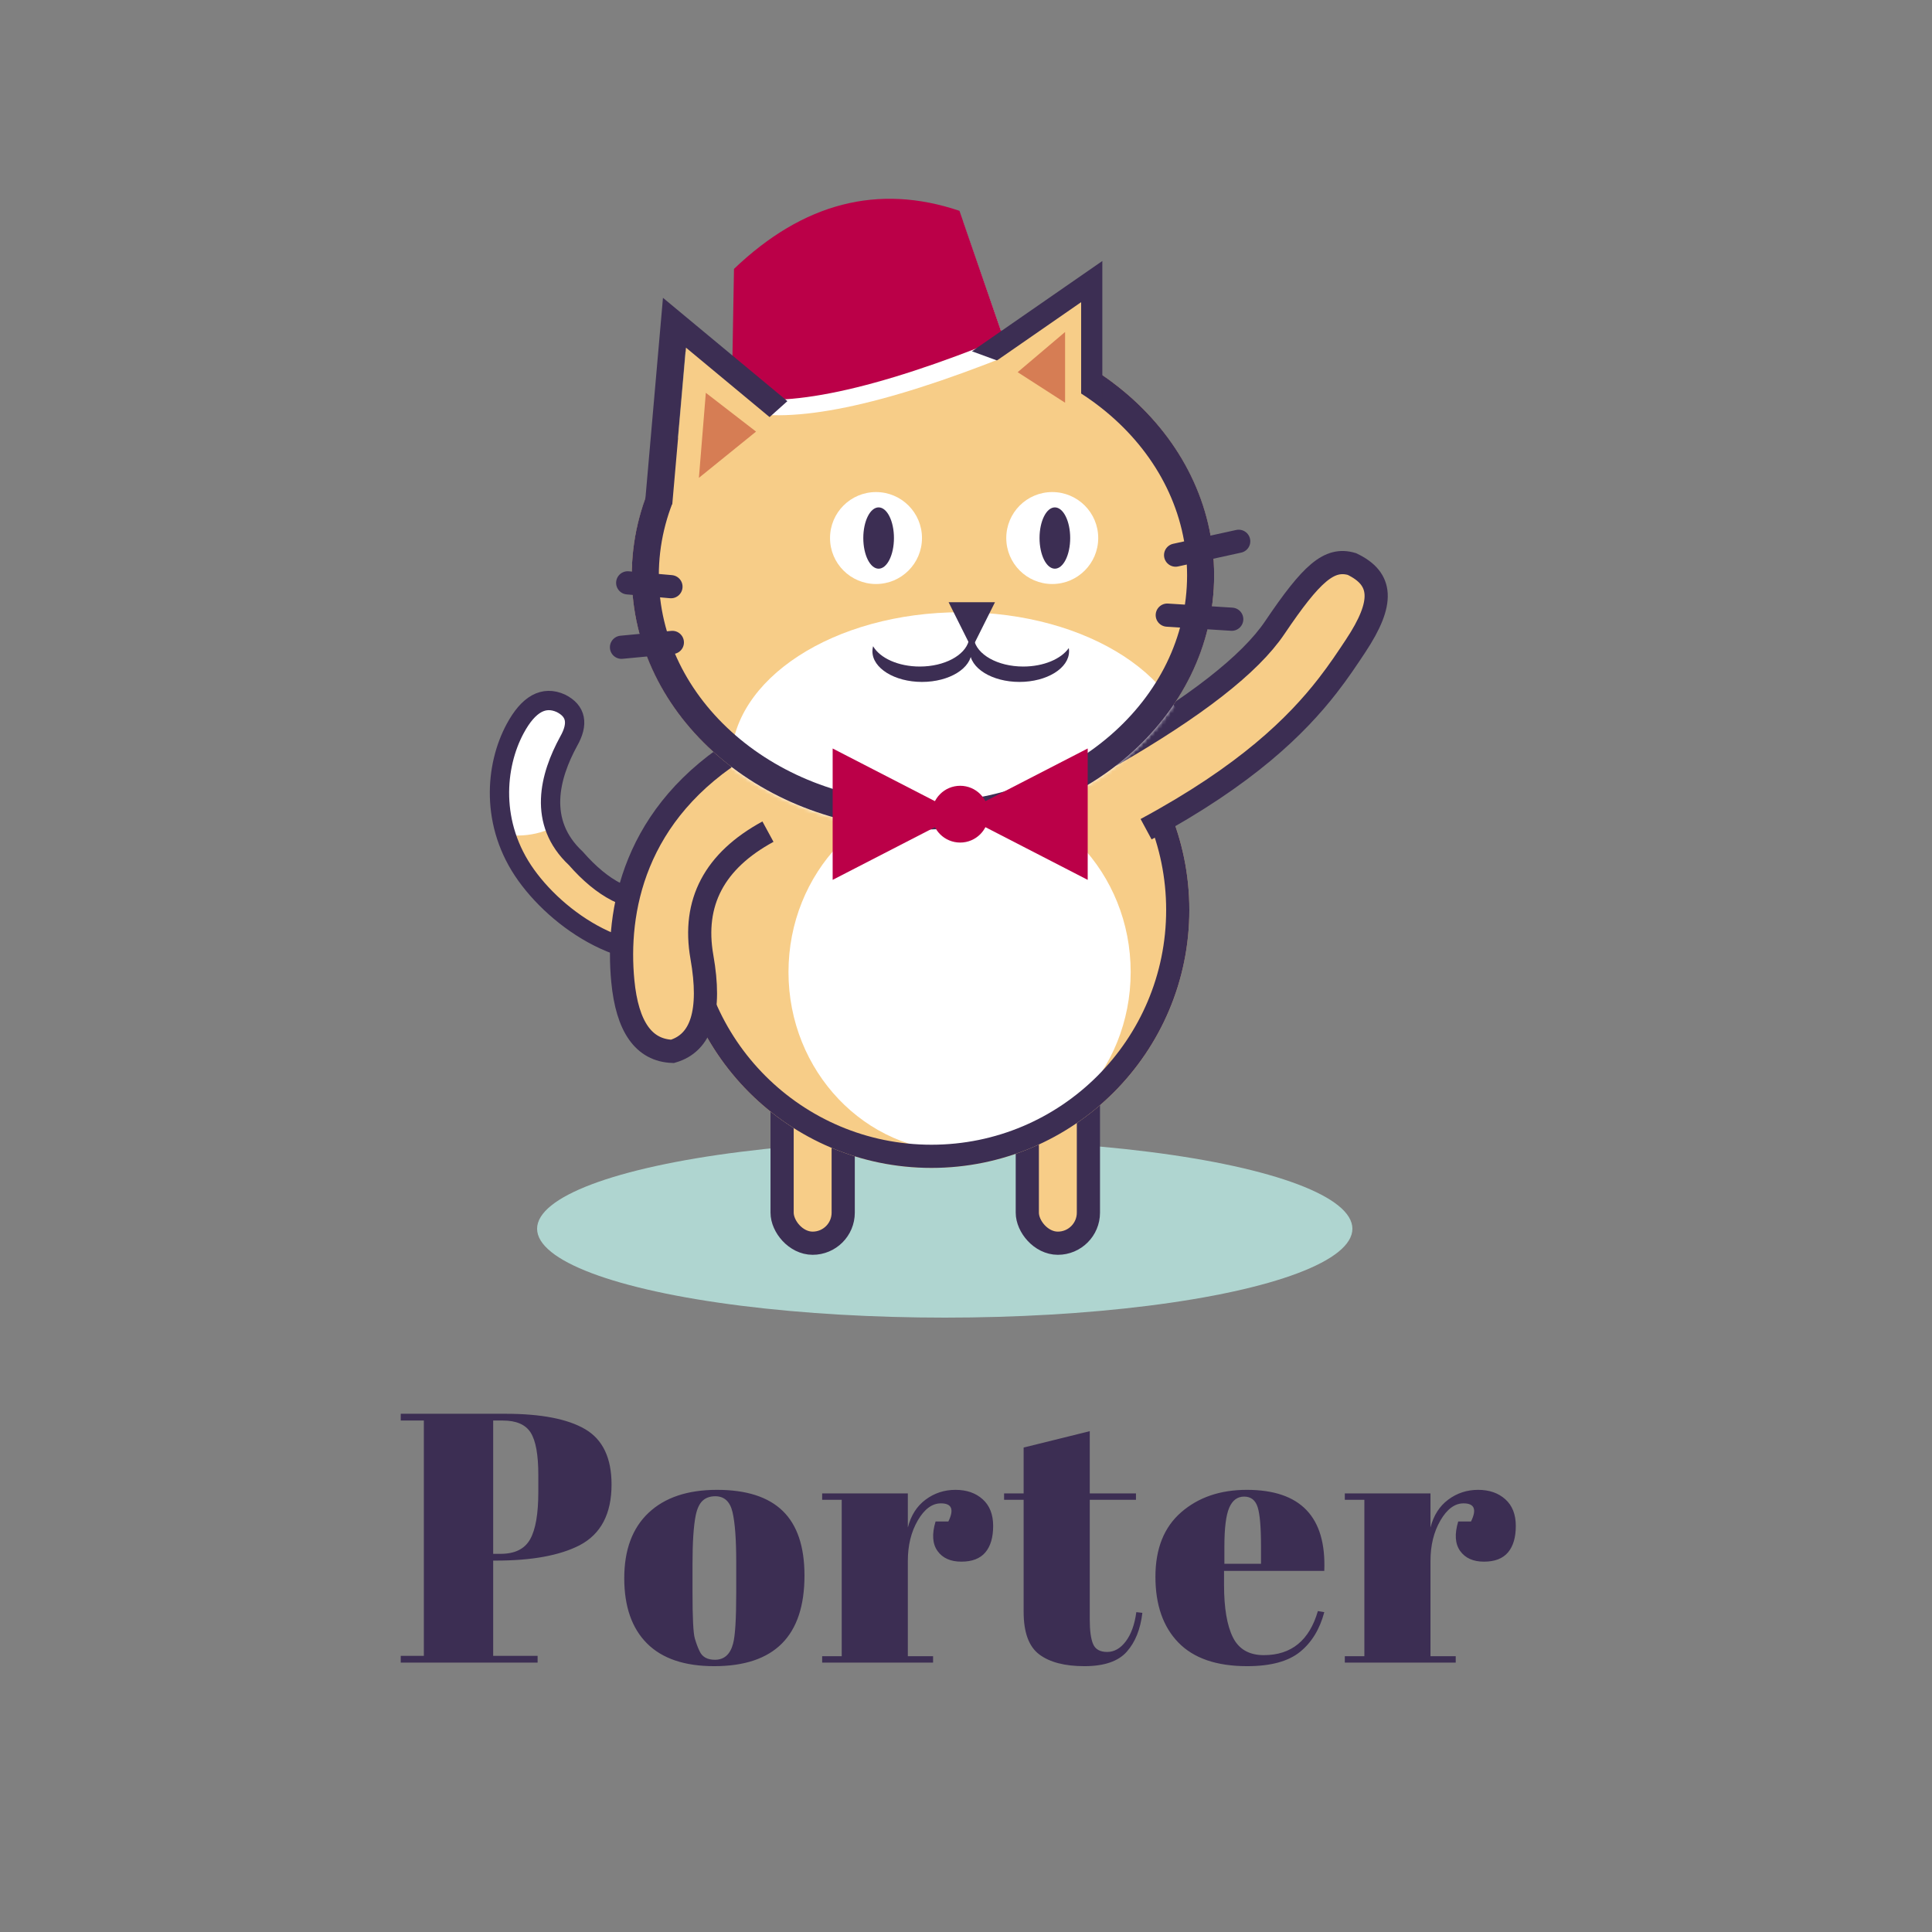 <?xml version="1.0" ?>
<svg xmlns="http://www.w3.org/2000/svg" xmlns:xlink="http://www.w3.org/1999/xlink" viewBox="0 0 500 500">
	<rect x="0" y="0" width="500" height="500" fill="#808080" stroke="none"/>
	<defs>
		<path d="M62.385,36.857 C48.127,56.006 34.001,57.584 20.006,41.591 C9.978,32.207 13.299,20.253 18.15,11.342 C20.765,6.762 20.108,3.478 16.18,1.49 C11.716,-0.548 7.761,1.64 4.312,8.054 C-0.861,17.676 -2.224,32.845 7.174,45.949 C16.573,59.053 36.47,71.654 53.21,63.548 C64.37,58.143 70.688,51.27 72.164,42.929" id="path-1"/>
		<circle id="path-3" cx="112.052" cy="67.425" r="66.749"/>
		<ellipse id="path-5" cx="75.427" cy="65.813" rx="75.357" ry="65.773"/>
		<polygon id="path-7" points="2.397 18.065 26.397 1.44 26.397 43.632"/>
		<polygon id="path-9" points="0.467 19.743 23.162 4.022 23.162 43.919"/>
	</defs>
	<g id="logo-stack" stroke="none" stroke-width="1" fill="none" fill-rule="evenodd">
		<ellipse id="Oval-18" fill="#AFD5D0" fill-rule="nonzero" cx="244.5" cy="318" rx="105.5" ry="23"/>
		<g id="M-A-I-N-" transform="translate(129, 50.094)">
			<g id="torso" transform="translate(0, 93.205)">
				<g id="Group" transform="translate(0, 24.78)">
					<g id="TA-I.-L" transform="translate(0, 12.459)">
						<g id="Group-2">
							<mask id="mask-2" fill="white">
								<use xlink:href="#path-1"/>
							</mask>
							<use id="T-A-I-L" stroke="#3C2E53" stroke-width="2" fill="#F7CD88" fill-rule="nonzero" xlink:href="#path-1"/>
							<ellipse id="Oval-5" fill="#FFFFFF" fill-rule="nonzero" mask="url(#mask-2)" cx="4.949" cy="8.924" rx="23.797" ry="26.772"/>
						</g>
						<path d="M62.385,36.857 C48.127,56.006 34.001,57.584 20.006,41.591 C9.978,32.207 13.299,20.253 18.15,11.342 C20.765,6.762 20.108,3.478 16.18,1.49 C11.716,-0.548 7.761,1.64 4.312,8.054 C-0.861,17.676 -2.224,32.845 7.174,45.949 C16.573,59.053 36.47,71.654 53.21,63.548 C64.37,58.143 70.688,51.27 72.164,42.929" id="T-A-I-L" stroke="#3C2E53" stroke-width="5" fill-rule="nonzero"/>
					</g>
					<rect id="Rectangle-7" stroke="#3C2E53" stroke-width="6" fill="#F7CD88" fill-rule="nonzero" x="73.408" y="92.239" width="15.814" height="61.425" rx="7.907"/>
					<rect id="Rectangle-7" stroke="#3C2E53" stroke-width="6" fill="#F7CD88" fill-rule="nonzero" x="136.866" y="92.239" width="15.814" height="61.425" rx="7.907"/>
					<mask id="mask-4" fill="white">
						<use xlink:href="#path-3"/>
					</mask>
					<use id="Oval-12" fill="#F7CD88" fill-rule="nonzero" xlink:href="#path-3"/>
					<ellipse id="Oval-13" fill="#FFFFFF" fill-rule="nonzero" mask="url(#mask-4)" cx="119.339" cy="83.49" rx="44.279" ry="46.493"/>
				</g>
				<circle id="Oval-12" stroke="#3C2E53" stroke-width="6" fill-rule="nonzero" cx="112.052" cy="92.205" r="63.749"/>
				<path d="M155.362,41.026 C180.002,35.366 196.748,28.953 205.6,21.786 C218.879,11.035 224.423,8.509 229.512,11.864 C236.013,17.816 234.712,23.794 224.253,32.41 C221.42,34.744 218.214,37.395 214.255,40.177 C203.602,47.665 187.496,56.109 158.518,61.926" id="arm" stroke="#3C2E53" stroke-width="6" fill="#F7CD88" fill-rule="nonzero" transform="translate(194.422, 36.202) rotate(-17) translate(-194.422, -36.202) "/>
				<path d="M28.123,93.685 C43.602,96.83 54.917,92.209 62.069,79.824 C69.221,67.438 76.399,62.833 83.604,66.008 C89.117,70.996 88.499,78.397 81.751,88.211 C71.629,102.931 51.797,120.015 18.467,114.756" id="Path-29" stroke="#3C2E53" stroke-width="6" fill="#F7CD88" fill-rule="nonzero" transform="translate(52.894, 90.383) rotate(140) translate(-52.894, -90.383) "/>
			</g>
			<g id="head" transform="translate(31.746, 0)">
				<g id="HEAD" transform="translate(2.687, 32.996)">
					<mask id="mask-6" fill="white">
						<use xlink:href="#path-5"/>
					</mask>
					<use id="head" fill="#F7CD88" fill-rule="nonzero" xlink:href="#path-5"/>
					<ellipse id="Oval-4" fill="#FFFFFF" fill-rule="nonzero" mask="url(#mask-6)" cx="85.272" cy="114.027" rx="59.492" ry="38.67"/>
				</g>
				<ellipse stroke="#3C2E53" stroke-width="7" fill-rule="nonzero" cx="78.114" cy="98.809" rx="71.857" ry="62.273"/>
				<g id="mouth" transform="translate(64.18, 105.759)" fill="#3C2E53" fill-rule="nonzero">
					<g id="Group-10" transform="translate(25.284, 9.381)">
						<path d="M1.845,0.162 C2.515,4.153 7.975,7.265 14.611,7.265 C19.887,7.265 24.419,5.299 26.393,2.487 C26.438,2.76 26.462,3.036 26.462,3.316 C26.462,7.697 20.715,11.248 13.626,11.248 C6.537,11.248 0.79,7.697 0.79,3.316 C0.79,2.195 1.166,1.129 1.845,0.162 Z" id="Combined-Shape"/>
					</g>
					<g id="Group-10" transform="translate(13.729, 15.381) scale(-1, 1) translate(-13.729, -15.381) translate(0.729, 9.381)">
						<path d="M0.95,0.644 C1.961,4.401 7.245,7.265 13.611,7.265 C19.183,7.265 23.926,5.072 25.701,2.005 C25.815,2.432 25.875,2.87 25.875,3.316 C25.875,7.697 20.128,11.248 13.039,11.248 C5.95,11.248 0.203,7.697 0.203,3.316 C0.203,2.379 0.466,1.479 0.95,0.644 Z" id="Combined-Shape"/>
					</g>
					<polygon id="Path-24" points="20.574 0 32.574 0 26.574 12"/>
				</g>
				<g id="eyes" transform="translate(53.264, 76.996)" fill-rule="nonzero">
					<circle id="Oval" fill="#FFFFFF" cx="12.7" cy="12.154" r="11.898"/>
					<circle id="Oval-2" fill="#FFFFFF" cx="58.31" cy="12.154" r="11.898"/>
					<ellipse id="Oval" fill="#3C2E53" cx="13.377" cy="12.154" rx="3.966" ry="7.932"/>
					<ellipse id="Oval-2" fill="#3C2E53" cx="58.988" cy="12.154" rx="3.966" ry="7.932"/>
				</g>
				<g id="hat" transform="translate(27.939, 0.284)" fill-rule="nonzero">
					<path d="M72.683,40.924 L60.105,6.644 C39.717,0.65 20.723,6.364 3.122,23.784 C3.122,30.938 3.122,30.938 3.122,56.547 C16.734,59.901 39.921,54.693 72.683,40.924 Z" id="Path-14" fill="#FFFFFF" transform="translate(37.903, 30.938) rotate(1) translate(-37.903, -30.938) "/>
					<path d="M71.143,36.424 L59.219,3.775 C38.096,-2.948 18.735,2.401 1.134,19.822 C1.134,26.975 1.134,26.975 1.134,52.585 C14.746,55.939 38.082,50.552 71.143,36.424 Z" id="Path-14" fill="#BB0048" transform="translate(36.138, 27.259) rotate(1) translate(-36.138, -27.259) "/>
				</g>
				<g id="l-ear" transform="translate(12.504, 39.406)">
					<path d="M-2.513,13.209 L23.063,-4.509 L23.063,40.455 L-2.513,13.209 Z" id="Path-18" stroke="#3C2E53" stroke-width="7" stroke-linecap="square" fill-rule="nonzero" transform="translate(11.191, 16.893) scale(-1, 1) rotate(-5) translate(-11.191, -16.893) "/>
					<mask id="mask-8" fill="white">
						<use xlink:href="#path-7"/>
					</mask>
					<use id="Path-18" fill="#F7CD88" fill-rule="nonzero" transform="translate(14.397, 22.536) scale(-1, 1) rotate(-5) translate(-14.397, -22.536) " xlink:href="#path-7"/>
				</g>
				<g id="r-ear-fill" transform="translate(95.892, 24.081)">
					<polygon id="Path-18" stroke="#3C2E53" stroke-width="7" fill-rule="nonzero" points="2.45 15.777 25.145 0.055 25.145 24.089"/>
					<mask id="mask-10" fill="white">
						<use xlink:href="#path-9"/>
					</mask>
					<use id="Path-18" fill="#F7CD88" fill-rule="nonzero" xlink:href="#path-9"/>
				</g>
				<g id="bow-1" transform="translate(54.317, 142.739)" fill="#BB0048" fill-rule="nonzero">
					<polygon id="Path-3" points="0.427 0.873 0.427 34.876 66.433 0.873 66.433 34.876"/>
					<circle id="Oval" stroke="#BB0048" cx="33.43" cy="17.875" r="6.847"/>
				</g>
				<g id="whiskers" transform="translate(0, 89.239)" fill-rule="nonzero" stroke="#3C2E53" stroke-linecap="round" stroke-width="6">
					<path d="M143.502,4.333 L159.83,0.753" id="Path-26"/>
					<path d="M141.342,19.861 L158.024,20.92" id="Path-26"/>
					<path d="M13.257,26.927 L0.098,28.179" id="Path-26"/>
					<path d="M12.896,12.499 L1.703,11.506" id="Path-27"/>
				</g>
			</g>
		</g>
		<path d="M103.712,365.883 L130.76,365.883 C140.021,365.883 146.921,367.217 151.46,369.885 C155.999,372.553 158.268,377.321 158.268,384.191 C158.268,391.796 155.508,397.04 149.988,399.923 C144.836,402.56 137.629,403.879 128.368,403.879 L127.632,403.879 L127.632,428.535 L139.132,428.535 L139.132,430.283 L103.712,430.283 L103.712,428.535 L109.692,428.535 L109.692,367.631 L103.712,367.631 L103.712,365.883 Z M127.632,367.631 L127.632,402.131 L129.564,402.131 C133.244,402.131 135.789,400.873 137.2,398.359 C138.611,395.844 139.316,391.766 139.316,386.123 L139.316,381.707 C139.316,376.493 138.657,372.844 137.338,370.759 C136.019,368.673 133.612,367.631 130.116,367.631 L127.632,367.631 Z M190.536,412.159 L190.536,404.339 C190.536,398.389 190.214,394.05 189.57,391.321 C188.926,388.591 187.439,387.227 185.108,387.227 C183.759,387.227 182.67,387.61 181.842,388.377 C181.014,389.143 180.416,390.416 180.048,392.195 C179.496,394.955 179.22,399.156 179.22,404.799 L179.22,411.975 C179.22,418.66 179.419,422.677 179.818,424.027 C180.217,425.376 180.631,426.48 181.06,427.339 C181.735,428.811 183.053,429.547 185.016,429.547 C187.408,429.547 188.972,428.167 189.708,425.407 C190.26,423.444 190.536,419.028 190.536,412.159 Z M184.832,431.203 C177.165,431.203 171.369,429.24 167.444,425.315 C163.519,421.389 161.556,415.762 161.556,408.433 C161.556,401.103 163.657,395.461 167.858,391.505 C172.059,387.549 177.963,385.571 185.568,385.571 C193.173,385.571 198.847,387.395 202.588,391.045 C206.329,394.694 208.2,400.26 208.2,407.743 C208.2,423.383 200.411,431.203 184.832,431.203 Z M243.504,389.067 C241.235,389.067 239.241,390.539 237.524,393.483 C235.807,396.427 234.948,399.923 234.948,403.971 L234.948,428.627 L241.48,428.627 L241.48,430.283 L212.776,430.283 L212.776,428.627 L217.836,428.627 L217.836,388.147 L212.776,388.147 L212.776,386.491 L234.948,386.491 L234.948,395.323 C235.745,392.195 237.279,389.787 239.548,388.101 C241.817,386.414 244.393,385.571 247.276,385.571 C250.159,385.571 252.505,386.383 254.314,388.009 C256.123,389.634 257.028,391.934 257.028,394.909 C257.028,397.883 256.353,400.168 255.004,401.763 C253.655,403.357 251.585,404.155 248.794,404.155 C246.003,404.155 243.949,403.235 242.63,401.395 C241.311,399.555 241.143,397.009 242.124,393.759 L245.436,393.759 C246.969,390.631 246.325,389.067 243.504,389.067 Z M264.916,417.127 L264.916,388.147 L259.856,388.147 L259.856,386.491 L264.916,386.491 L264.916,374.623 L282.028,370.391 L282.028,386.491 L293.988,386.491 L293.988,388.147 L282.028,388.147 L282.028,419.151 C282.028,422.033 282.319,424.149 282.902,425.499 C283.485,426.848 284.696,427.523 286.536,427.523 C288.376,427.523 289.986,426.603 291.366,424.763 C292.746,422.923 293.651,420.408 294.08,417.219 L295.644,417.403 C295.153,421.635 293.804,424.993 291.596,427.477 C289.388,429.961 285.739,431.203 280.648,431.203 C275.557,431.203 271.663,430.191 268.964,428.167 C266.265,426.143 264.916,422.463 264.916,417.127 Z M322.76,431.203 C314.848,431.203 308.914,429.163 304.958,425.085 C301.002,421.006 299.024,415.333 299.024,408.065 C299.024,400.797 301.247,395.231 305.694,391.367 C310.141,387.503 315.799,385.571 322.668,385.571 C336.591,385.571 343.276,392.563 342.724,406.547 L316.78,406.547 L316.78,410.135 C316.78,416.146 317.547,420.684 319.08,423.751 C320.613,426.817 323.281,428.351 327.084,428.351 C334.199,428.351 338.86,424.548 341.068,416.943 L342.724,417.219 C341.559,421.635 339.458,425.069 336.422,427.523 C333.386,429.976 328.832,431.203 322.76,431.203 Z M316.872,404.707 L326.348,404.707 L326.348,400.199 C326.348,395.231 326.057,391.842 325.474,390.033 C324.891,388.223 323.726,387.319 321.978,387.319 C320.23,387.319 318.942,388.285 318.114,390.217 C317.286,392.149 316.872,395.476 316.872,400.199 L316.872,404.707 Z M378.764,389.067 C376.495,389.067 374.501,390.539 372.784,393.483 C371.067,396.427 370.208,399.923 370.208,403.971 L370.208,428.627 L376.74,428.627 L376.74,430.283 L348.036,430.283 L348.036,428.627 L353.096,428.627 L353.096,388.147 L348.036,388.147 L348.036,386.491 L370.208,386.491 L370.208,395.323 C371.005,392.195 372.539,389.787 374.808,388.101 C377.077,386.414 379.653,385.571 382.536,385.571 C385.419,385.571 387.765,386.383 389.574,388.009 C391.383,389.634 392.288,391.934 392.288,394.909 C392.288,397.883 391.613,400.168 390.264,401.763 C388.915,403.357 386.845,404.155 384.054,404.155 C381.263,404.155 379.209,403.235 377.89,401.395 C376.571,399.555 376.403,397.009 377.384,393.759 L380.696,393.759 C382.229,390.631 381.585,389.067 378.764,389.067 Z" id="Porter" fill="#3C2E53"/>
		<polygon id="Path-37" fill="#D67D54" fill-rule="nonzero" points="182.668 101.659 195.663 111.698 180.876 123.666"/>
		<polygon id="Path-38" fill="#D67D54" fill-rule="nonzero" points="263.373 96.32 275.643 85.919 275.643 104.227"/>
	</g>
</svg>
